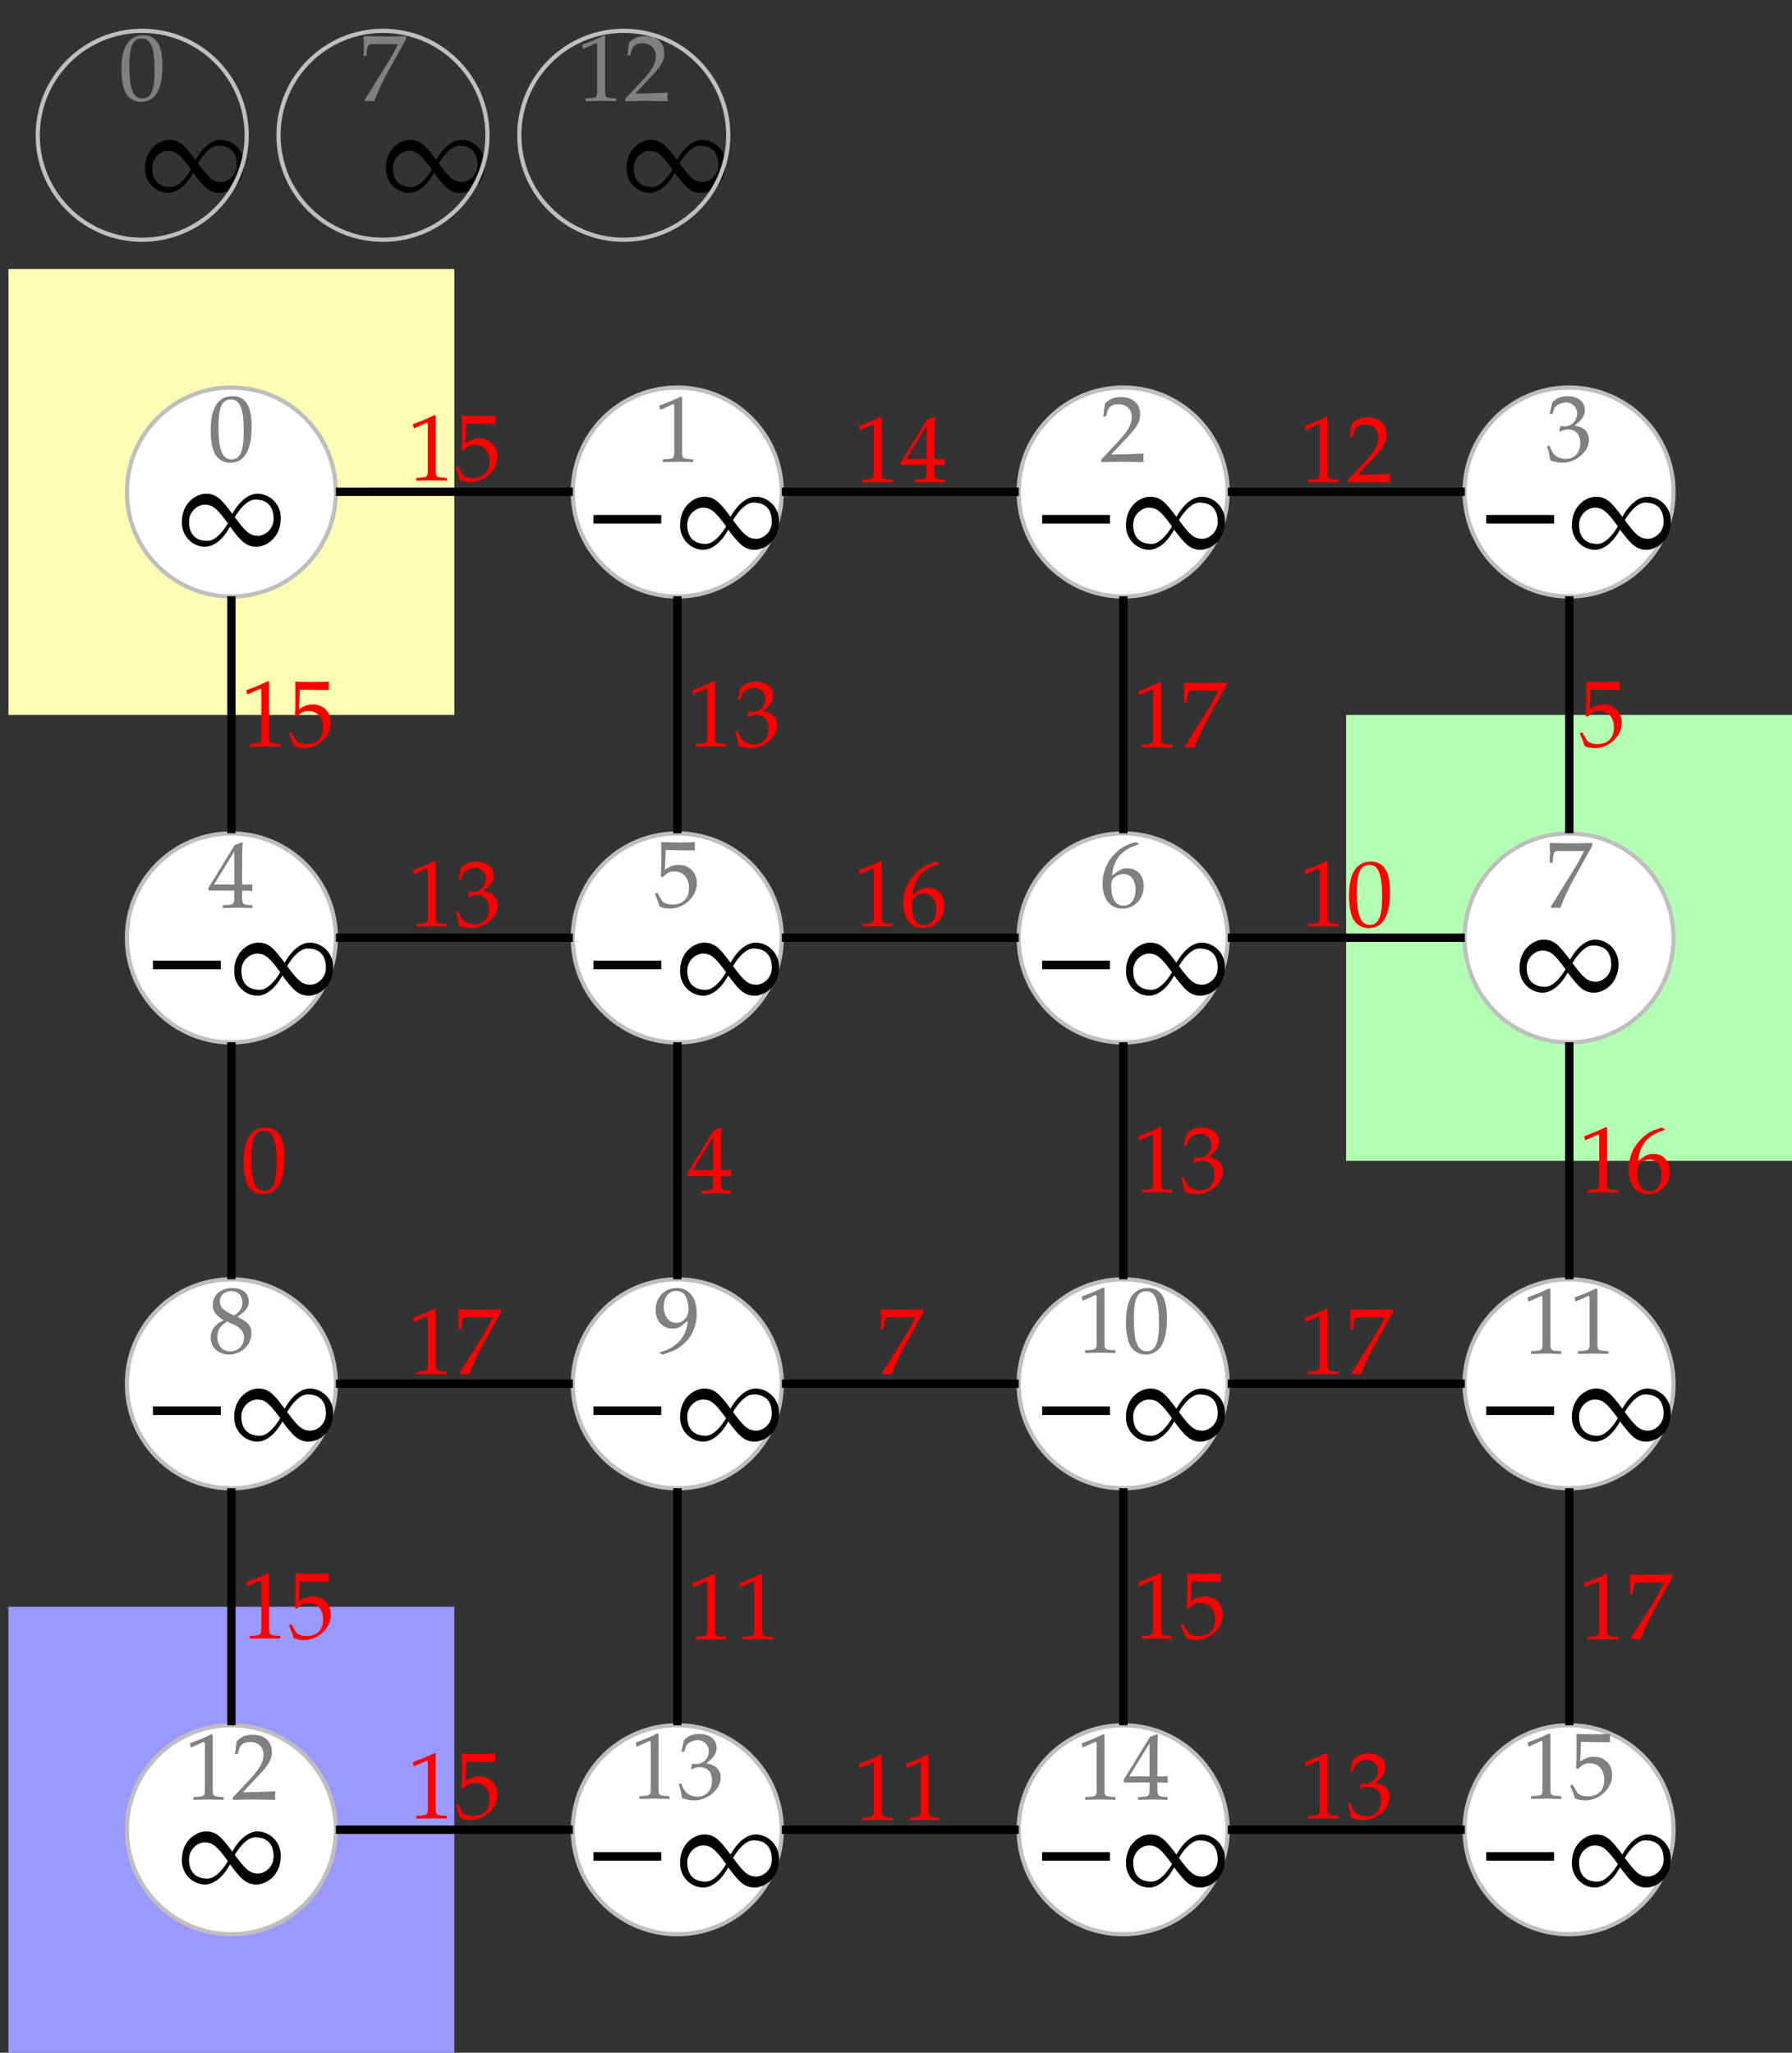 <?xml version="1.0" encoding="UTF-8" standalone="no"?>
<svg
   xmlns:dc="http://purl.org/dc/elements/1.1/"
   xmlns:cc="http://creativecommons.org/ns#"
   xmlns:rdf="http://www.w3.org/1999/02/22-rdf-syntax-ns#"
   xmlns:svg="http://www.w3.org/2000/svg"
   xmlns="http://www.w3.org/2000/svg"
   xmlns:xlink="http://www.w3.org/1999/xlink"
   xmlns:sodipodi="http://sodipodi.sourceforge.net/DTD/sodipodi-0.dtd"
   xmlns:inkscape="http://www.inkscape.org/namespaces/inkscape"
   width="170.883pt"
   height="195.736pt"
   viewBox="0 0 170.883 195.736"
   version="1.1"
   id="svg517"
   sodipodi:docname="ift_step_1.svg"
   inkscape:version="0.92.1 r">
  <rect x="0" y="0" width="170.883" height="195.736" fill="#333333" stroke="none"/>
  <sodipodi:namedview
     pagecolor="#ffffff"
     bordercolor="#666666"
     borderopacity="1"
     objecttolerance="10"
     gridtolerance="10"
     guidetolerance="10"
     inkscape:pageopacity="0"
     inkscape:pageshadow="2"
     inkscape:window-width="1366"
     inkscape:window-height="768"
     id="namedview519"
     showgrid="false"
     inkscape:zoom="2.1158722"
     inkscape:cx="154.43696"
     inkscape:cy="111.43536"
     inkscape:window-x="0"
     inkscape:window-y="0"
     inkscape:window-maximized="0"
     inkscape:current-layer="svg517" />
  <defs
     id="defs52">
    <g
       id="g44">
      <symbol
         overflow="visible"
         id="glyph0-0">
        <path
           style="stroke:none;"
           d=""
           id="path2" />
      </symbol>
      <symbol
         overflow="visible"
         id="glyph0-1">
        <path
           style="stroke:none;"
           d="M 2.359 -6.172 C 0.969 -6.172 0.266 -5.078 0.266 -2.906 C 0.266 -1.859 0.453 -0.953 0.766 -0.516 C 1.078 -0.078 1.578 0.172 2.141 0.172 C 3.484 0.172 4.172 -0.984 4.172 -3.281 C 4.172 -5.25 3.594 -6.172 2.359 -6.172 Z M 2.203 -5.859 C 3.062 -5.859 3.422 -4.984 3.422 -2.828 C 3.422 -0.922 3.078 -0.141 2.25 -0.141 C 1.375 -0.141 1.016 -1.047 1.016 -3.234 C 1.016 -5.125 1.344 -5.859 2.203 -5.859 Z M 2.203 -5.859 "
           id="path5" />
      </symbol>
      <symbol
         overflow="visible"
         id="glyph0-2">
        <path
           style="stroke:none;"
           d="M 2.516 -1.625 L 2.516 -0.953 C 2.516 -0.406 2.406 -0.281 1.969 -0.266 L 1.422 -0.234 L 1.422 0.031 C 2.609 0 2.609 0 2.828 0 C 3.047 0 3.047 0 4.234 0.031 L 4.234 -0.234 L 3.797 -0.266 C 3.359 -0.297 3.266 -0.406 3.266 -0.953 L 3.266 -1.625 C 3.797 -1.625 3.984 -1.609 4.234 -1.594 L 4.234 -2.219 C 3.812 -2.188 3.641 -2.188 3.5 -2.203 L 3.266 -2.203 L 3.266 -3.438 C 3.266 -5.047 3.281 -5.812 3.328 -6.172 L 3.219 -6.219 L 2.562 -5.984 L 0.016 -1.828 L 0.109 -1.625 Z M 2.516 -2.203 L 0.578 -2.203 L 2.516 -5.359 Z M 2.516 -2.203 "
           id="path8" />
      </symbol>
      <symbol
         overflow="visible"
         id="glyph0-3">
        <path
           style="stroke:none;"
           d="M 1.5 -3.094 C 1.141 -2.922 0.984 -2.828 0.797 -2.641 C 0.453 -2.297 0.266 -1.891 0.266 -1.422 C 0.266 -0.5 1.016 0.172 2.031 0.172 C 3.188 0.172 4.156 -0.734 4.156 -1.844 C 4.156 -2.562 3.828 -2.953 2.812 -3.422 C 3.625 -3.969 3.906 -4.344 3.906 -4.891 C 3.906 -5.656 3.281 -6.172 2.328 -6.172 C 1.25 -6.172 0.469 -5.5 0.469 -4.562 C 0.469 -3.953 0.719 -3.609 1.5 -3.094 Z M 2.547 -2.641 C 3.109 -2.391 3.453 -1.953 3.453 -1.469 C 3.453 -0.719 2.891 -0.125 2.156 -0.125 C 1.406 -0.125 0.906 -0.656 0.906 -1.5 C 0.906 -2.156 1.172 -2.562 1.828 -2.969 Z M 2 -3.797 C 1.438 -4.078 1.141 -4.438 1.141 -4.875 C 1.141 -5.469 1.578 -5.875 2.219 -5.875 C 2.875 -5.875 3.297 -5.438 3.297 -4.797 C 3.297 -4.281 3.078 -3.922 2.5 -3.547 Z M 2 -3.797 "
           id="path11" />
      </symbol>
      <symbol
         overflow="visible"
         id="glyph0-4">
        <path
           style="stroke:none;"
           d="M 0.594 -4.984 L 0.688 -4.984 L 1.844 -5.5 C 1.859 -5.5 1.859 -5.5 1.875 -5.5 C 1.922 -5.5 1.953 -5.422 1.953 -5.203 L 1.953 -0.859 C 1.953 -0.391 1.844 -0.297 1.359 -0.266 L 0.859 -0.234 L 0.859 0.031 C 2.25 0 2.25 0 2.344 0 C 2.453 0 2.656 0 2.953 0.016 C 3.062 0.016 3.375 0.016 3.75 0.031 L 3.75 -0.234 L 3.281 -0.266 C 2.797 -0.297 2.703 -0.391 2.703 -0.859 L 2.703 -6.172 L 2.578 -6.219 C 1.984 -5.922 1.359 -5.656 0.531 -5.359 Z M 0.594 -4.984 "
           id="path14" />
      </symbol>
      <symbol
         overflow="visible"
         id="glyph0-5">
        <path
           style="stroke:none;"
           d="M 0.141 -0.203 L 0.141 0.031 C 1.828 0 1.828 0 2.141 0 C 2.469 0 2.469 0 4.203 0.031 C 4.172 -0.156 4.172 -0.25 4.172 -0.375 C 4.172 -0.5 4.172 -0.578 4.203 -0.781 C 3.172 -0.734 2.75 -0.719 1.094 -0.688 L 2.719 -2.422 C 3.594 -3.344 3.859 -3.844 3.859 -4.516 C 3.859 -5.547 3.172 -6.172 2.031 -6.172 C 1.375 -6.172 0.938 -6 0.5 -5.547 L 0.344 -4.328 L 0.609 -4.328 L 0.719 -4.75 C 0.875 -5.266 1.188 -5.484 1.797 -5.484 C 2.562 -5.484 3.062 -5 3.062 -4.25 C 3.062 -3.562 2.688 -2.906 1.672 -1.828 Z M 0.141 -0.203 "
           id="path17" />
      </symbol>
      <symbol
         overflow="visible"
         id="glyph0-6">
        <path
           style="stroke:none;"
           d="M 1.141 -5.422 C 2.297 -5.391 2.797 -5.375 3.875 -5.375 L 3.922 -5.422 C 3.906 -5.594 3.906 -5.656 3.906 -5.781 C 3.906 -5.906 3.906 -5.969 3.922 -6.141 L 3.875 -6.172 C 3.203 -6.141 2.797 -6.141 2.312 -6.141 C 1.828 -6.141 1.422 -6.141 0.75 -6.172 L 0.703 -6.141 C 0.719 -5.594 0.719 -5.188 0.719 -4.906 C 0.719 -4.141 0.703 -3.281 0.672 -2.891 L 0.859 -2.828 C 1.281 -3.25 1.516 -3.375 1.953 -3.375 C 2.812 -3.375 3.359 -2.766 3.359 -1.797 C 3.359 -0.812 2.781 -0.219 1.797 -0.219 C 1.312 -0.219 0.875 -0.391 0.75 -0.625 L 0.328 -1.359 L 0.109 -1.234 C 0.328 -0.719 0.438 -0.438 0.562 -0.031 C 0.812 0.094 1.172 0.172 1.547 0.172 C 2.156 0.172 2.797 -0.078 3.281 -0.516 C 3.828 -1 4.109 -1.609 4.109 -2.266 C 4.109 -3.281 3.391 -4 2.375 -4 C 1.938 -4 1.609 -3.891 1.062 -3.547 Z M 1.141 -5.422 "
           id="path20" />
      </symbol>
      <symbol
         overflow="visible"
         id="glyph0-7">
        <path
           style="stroke:none;"
           d="M 0.859 0.172 C 1.859 -0.141 2.281 -0.344 2.766 -0.766 C 3.641 -1.5 4.094 -2.531 4.094 -3.734 C 4.094 -5.25 3.375 -6.172 2.188 -6.172 C 1.047 -6.172 0.172 -5.281 0.172 -4.078 C 0.172 -3.047 0.859 -2.297 1.781 -2.297 C 2.094 -2.297 2.438 -2.391 2.594 -2.531 L 3.234 -3.047 C 3.156 -1.547 2.172 -0.438 0.562 -0.047 L 0.562 0.031 Z M 2.156 -5.891 C 2.562 -5.891 2.859 -5.719 3.047 -5.359 C 3.203 -5.062 3.312 -4.625 3.312 -4.219 C 3.312 -3.406 2.844 -2.844 2.156 -2.844 C 1.438 -2.844 0.953 -3.484 0.953 -4.406 C 0.953 -5.312 1.422 -5.891 2.156 -5.891 Z M 2.156 -5.891 "
           id="path23" />
      </symbol>
      <symbol
         overflow="visible"
         id="glyph0-8">
        <path
           style="stroke:none;"
           d="M 0.391 -4.469 L 0.656 -4.469 L 0.828 -4.969 C 0.922 -5.281 1.484 -5.578 1.953 -5.578 C 2.531 -5.578 3.016 -5.109 3.016 -4.531 C 3.016 -3.859 2.484 -3.297 1.844 -3.297 C 1.781 -3.297 1.672 -3.312 1.562 -3.312 L 1.422 -3.328 L 1.312 -2.859 L 1.375 -2.797 C 1.719 -2.953 1.891 -3 2.141 -3 C 2.875 -3 3.312 -2.516 3.312 -1.703 C 3.312 -0.797 2.766 -0.188 1.922 -0.188 C 1.516 -0.188 1.141 -0.328 0.875 -0.578 C 0.656 -0.766 0.547 -0.984 0.375 -1.469 L 0.141 -1.375 C 0.328 -0.828 0.391 -0.5 0.453 -0.047 C 0.922 0.109 1.312 0.172 1.656 0.172 C 2.375 0.172 3.188 -0.219 3.688 -0.828 C 3.984 -1.188 4.141 -1.594 4.141 -2.016 C 4.141 -2.438 3.969 -2.812 3.641 -3.047 C 3.422 -3.203 3.203 -3.281 2.766 -3.359 C 3.484 -3.906 3.75 -4.328 3.75 -4.859 C 3.75 -5.656 3.078 -6.172 2.094 -6.172 C 1.484 -6.172 1.078 -6.016 0.641 -5.578 Z M 0.391 -4.469 "
           id="path26" />
      </symbol>
      <symbol
         overflow="visible"
         id="glyph0-9">
        <path
           style="stroke:none;"
           d="M 3.734 -6.031 L 3.406 -6.172 C 2.531 -5.891 2.172 -5.719 1.719 -5.312 C 0.797 -4.531 0.281 -3.438 0.281 -2.219 C 0.281 -0.734 1 0.172 2.156 0.172 C 3.328 0.172 4.203 -0.75 4.203 -1.969 C 4.203 -3 3.578 -3.672 2.625 -3.672 C 2.172 -3.672 1.906 -3.547 1.375 -3.125 C 1.281 -3.047 1.281 -3.047 1.172 -2.969 C 1.359 -4.594 2.109 -5.469 3.734 -5.953 Z M 2.281 -3.125 C 2.969 -3.125 3.422 -2.531 3.422 -1.656 C 3.422 -0.719 2.969 -0.109 2.281 -0.109 C 1.516 -0.109 1.109 -0.766 1.109 -1.969 C 1.109 -2.281 1.141 -2.453 1.234 -2.609 C 1.438 -2.922 1.859 -3.125 2.281 -3.125 Z M 2.281 -3.125 "
           id="path29" />
      </symbol>
      <symbol
         overflow="visible"
         id="glyph0-10">
        <path
           style="stroke:none;"
           d="M 0.5 -0.094 L 0.578 0.031 C 0.938 0 0.938 0 1 0 C 1.062 0 1.062 0 1.406 0.031 C 1.781 -0.953 2.219 -1.891 2.812 -2.953 L 4.453 -5.906 L 4.453 -6.172 C 3.484 -6.141 3.172 -6.141 2.453 -6.141 C 1.797 -6.141 1.359 -6.141 0.484 -6.172 L 0.391 -6.141 C 0.422 -5.281 0.422 -5.281 0.422 -5.188 C 0.422 -5.094 0.422 -5.094 0.391 -4.281 L 0.656 -4.281 L 0.719 -4.781 C 0.797 -5.344 0.859 -5.406 1.281 -5.406 L 3.672 -5.406 C 3.312 -4.672 3.031 -4.156 2.688 -3.609 Z M 0.5 -0.094 "
           id="path32" />
      </symbol>
      <symbol
         overflow="visible"
         id="glyph1-0">
        <path
           style="stroke:none;"
           d=""
           id="path35" />
      </symbol>
      <symbol
         overflow="visible"
         id="glyph1-1">
        <path
           style="stroke:none;"
           d="M 5.188 -3.734 C 4.172 -5.109 3.672 -5.656 2.672 -5.656 C 1.812 -5.656 0.375 -4.859 0.375 -2.922 C 0.375 -1.484 1.516 -0.594 2.578 -0.594 C 3.344 -0.594 4.25 -1.188 4.969 -2.516 C 6 -1.141 6.5 -0.594 7.5 -0.594 C 8.359 -0.594 9.812 -1.391 9.812 -3.328 C 9.812 -4.766 8.656 -5.656 7.594 -5.656 C 6.812 -5.656 5.922 -5.047 5.188 -3.734 Z M 4.766 -2.828 C 4.203 -1.875 3.484 -1.156 2.828 -1.156 C 2.391 -1.156 1.062 -1.219 1.062 -2.984 C 1.062 -4.016 1.938 -4.609 2.547 -4.609 C 3.359 -4.609 3.75 -4.203 4.766 -2.828 Z M 5.422 -3.422 C 6 -4.375 6.703 -5.094 7.375 -5.094 C 7.812 -5.094 9.125 -5.031 9.125 -3.266 C 9.125 -2.234 8.266 -1.641 7.656 -1.641 C 6.844 -1.641 6.438 -2.047 5.422 -3.422 Z M 5.422 -3.422 "
           id="path38" />
      </symbol>
      <symbol
         overflow="visible"
         id="glyph2-0">
        <path
           style="stroke:none;"
           d=""
           id="path41" />
      </symbol>
    </g>
    <clipPath
       id="clip1">
      <path
         d="M 128 68 L 170.883 68 L 170.883 111 L 128 111 Z M 128 68 "
         id="path46" />
    </clipPath>
    <clipPath
       id="clip2">
      <path
         d="M 0 153 L 44 153 L 44 195.734 L 0 195.734 Z M 0 153 "
         id="path49" />
    </clipPath>
  </defs>
  <g
     id="surface1">
    <path
       style=" stroke:none;fill-rule:nonzero;fill:rgb(100%,98.47%,70.001%);fill-opacity:1;"
       d="M 0.805 68.176 L 43.324 68.176 L 43.324 25.656 L 0.805 25.656 Z M 0.805 68.176 "
       id="path54" />
    <g
       clip-path="url(#clip1)"
       clip-rule="nonzero"
       id="g58">
      <path
         style=" stroke:none;fill-rule:nonzero;fill:rgb(70%,100%,70%);fill-opacity:1;"
         d="M 128.363 110.695 L 170.887 110.695 L 170.887 68.176 L 128.363 68.176 Z M 128.363 110.695 "
         id="path56" />
    </g>
    <g
       clip-path="url(#clip2)"
       clip-rule="nonzero"
       id="g62">
      <path
         style=" stroke:none;fill-rule:nonzero;fill:rgb(59.999%,59.999%,100%);fill-opacity:1;"
         d="M 0.805 195.734 L 43.324 195.734 L 43.324 153.215 L 0.805 153.215 Z M 0.805 195.734 "
         id="path60" />
    </g>
    <path
       style="fill-rule:nonzero;fill:rgb(100%,100%,100%);fill-opacity:1;stroke-width:0.399;stroke-linecap:butt;stroke-linejoin:miter;stroke:rgb(75%,75%,75%);stroke-opacity:1;stroke-miterlimit:10;"
       d="M 31.223 148.822 C 31.223 154.322 26.762 158.783 21.259 158.783 C 15.758 158.783 11.298 154.322 11.298 148.822 C 11.298 143.318 15.758 138.857 21.259 138.857 C 26.762 138.857 31.223 143.318 31.223 148.822 Z M 31.223 148.822 "
       transform="matrix(1,0,0,-1,0.804,195.736)"
       id="path64" />
    <g
       style="fill:rgb(50%,50%,50%);fill-opacity:1;"
       id="g68">
      <use
         xlink:href="#glyph0-1"
         x="19.822"
         y="43.95"
         id="use66" />
    </g>
    <g
       style="fill:rgb(0%,0%,0%);fill-opacity:1;"
       id="g72">
      <use
         xlink:href="#glyph1-1"
         x="16.965"
         y="52.733"
         id="use70" />
    </g>
    <path
       style="fill-rule:nonzero;fill:rgb(100%,100%,100%);fill-opacity:1;stroke-width:0.399;stroke-linecap:butt;stroke-linejoin:miter;stroke:rgb(75%,75%,75%);stroke-opacity:1;stroke-miterlimit:10;"
       d="M 31.223 106.302 C 31.223 111.802 26.762 116.263 21.259 116.263 C 15.758 116.263 11.298 111.802 11.298 106.302 C 11.298 100.799 15.758 96.338 21.259 96.338 C 26.762 96.338 31.223 100.799 31.223 106.302 Z M 31.223 106.302 "
       transform="matrix(1,0,0,-1,0.804,195.736)"
       id="path74" />
    <g
       style="fill:rgb(50%,50%,50%);fill-opacity:1;"
       id="g78">
      <use
         xlink:href="#glyph0-2"
         x="19.822"
         y="86.553"
         id="use76" />
    </g>
    <g
       style="fill:rgb(0%,0%,0%);fill-opacity:1;"
       id="g82">
      <use
         xlink:href="#glyph2-0"
         x="11.974"
         y="95.54"
         id="use80" />
    </g>
    <g
       style="fill:rgb(0%,0%,0%);fill-opacity:1;"
       id="g86">
      <use
         xlink:href="#glyph1-1"
         x="21.956"
         y="95.54"
         id="use84" />
    </g>
    <path
       style="fill-rule:nonzero;fill:rgb(100%,100%,100%);fill-opacity:1;stroke-width:0.399;stroke-linecap:butt;stroke-linejoin:miter;stroke:rgb(75%,75%,75%);stroke-opacity:1;stroke-miterlimit:10;"
       d="M 31.223 63.779 C 31.223 69.283 26.762 73.744 21.259 73.744 C 15.758 73.744 11.298 69.283 11.298 63.779 C 11.298 58.279 15.758 53.818 21.259 53.818 C 26.762 53.818 31.223 58.279 31.223 63.779 Z M 31.223 63.779 "
       transform="matrix(1,0,0,-1,0.804,195.736)"
       id="path88" />
    <g
       style="fill:rgb(50%,50%,50%);fill-opacity:1;"
       id="g92">
      <use
         xlink:href="#glyph0-3"
         x="19.822"
         y="128.989"
         id="use90" />
    </g>
    <g
       style="fill:rgb(0%,0%,0%);fill-opacity:1;"
       id="g96">
      <use
         xlink:href="#glyph2-0"
         x="11.974"
         y="138.06"
         id="use94" />
    </g>
    <g
       style="fill:rgb(0%,0%,0%);fill-opacity:1;"
       id="g100">
      <use
         xlink:href="#glyph1-1"
         x="21.956"
         y="138.06"
         id="use98" />
    </g>
    <path
       style="fill-rule:nonzero;fill:rgb(100%,100%,100%);fill-opacity:1;stroke-width:0.399;stroke-linecap:butt;stroke-linejoin:miter;stroke:rgb(75%,75%,75%);stroke-opacity:1;stroke-miterlimit:10;"
       d="M 31.223 21.259 C 31.223 26.763 26.762 31.224 21.259 31.224 C 15.758 31.224 11.298 26.763 11.298 21.259 C 11.298 15.759 15.758 11.299 21.259 11.299 C 26.762 11.299 31.223 15.759 31.223 21.259 Z M 31.223 21.259 "
       transform="matrix(1,0,0,-1,0.804,195.736)"
       id="path102" />
    <g
       style="fill:rgb(50%,50%,50%);fill-opacity:1;"
       id="g108">
      <use
         xlink:href="#glyph0-4"
         x="17.581"
         y="171.592"
         id="use104" />
      <use
         xlink:href="#glyph0-5"
         x="22.064"
         y="171.592"
         id="use106" />
    </g>
    <g
       style="fill:rgb(0%,0%,0%);fill-opacity:1;"
       id="g112">
      <use
         xlink:href="#glyph1-1"
         x="16.965"
         y="180.292"
         id="use110" />
    </g>
    <path
       style="fill-rule:nonzero;fill:rgb(100%,100%,100%);fill-opacity:1;stroke-width:0.399;stroke-linecap:butt;stroke-linejoin:miter;stroke:rgb(75%,75%,75%);stroke-opacity:1;stroke-miterlimit:10;"
       d="M 73.743 148.822 C 73.743 154.322 69.282 158.783 63.782 158.783 C 58.278 158.783 53.817 154.322 53.817 148.822 C 53.817 143.318 58.278 138.857 63.782 138.857 C 69.282 138.857 73.743 143.318 73.743 148.822 Z M 73.743 148.822 "
       transform="matrix(1,0,0,-1,0.804,195.736)"
       id="path114" />
    <g
       style="fill:rgb(50%,50%,50%);fill-opacity:1;"
       id="g118">
      <use
         xlink:href="#glyph0-4"
         x="62.342"
         y="44.033"
         id="use116" />
    </g>
    <g
       style="fill:rgb(0%,0%,0%);fill-opacity:1;"
       id="g122">
      <use
         xlink:href="#glyph2-0"
         x="54.493"
         y="53.02"
         id="use120" />
    </g>
    <g
       style="fill:rgb(0%,0%,0%);fill-opacity:1;"
       id="g126">
      <use
         xlink:href="#glyph1-1"
         x="64.476"
         y="53.02"
         id="use124" />
    </g>
    <path
       style="fill-rule:nonzero;fill:rgb(100%,100%,100%);fill-opacity:1;stroke-width:0.399;stroke-linecap:butt;stroke-linejoin:miter;stroke:rgb(75%,75%,75%);stroke-opacity:1;stroke-miterlimit:10;"
       d="M 73.743 106.302 C 73.743 111.802 69.282 116.263 63.782 116.263 C 58.278 116.263 53.817 111.802 53.817 106.302 C 53.817 100.799 58.278 96.338 63.782 96.338 C 69.282 96.338 73.743 100.799 73.743 106.302 Z M 73.743 106.302 "
       transform="matrix(1,0,0,-1,0.804,195.736)"
       id="path128" />
    <g
       style="fill:rgb(50%,50%,50%);fill-opacity:1;"
       id="g132">
      <use
         xlink:href="#glyph0-6"
         x="62.342"
         y="86.47"
         id="use130" />
    </g>
    <g
       style="fill:rgb(0%,0%,0%);fill-opacity:1;"
       id="g136">
      <use
         xlink:href="#glyph2-0"
         x="54.493"
         y="95.54"
         id="use134" />
    </g>
    <g
       style="fill:rgb(0%,0%,0%);fill-opacity:1;"
       id="g140">
      <use
         xlink:href="#glyph1-1"
         x="64.476"
         y="95.54"
         id="use138" />
    </g>
    <path
       style="fill-rule:nonzero;fill:rgb(100%,100%,100%);fill-opacity:1;stroke-width:0.399;stroke-linecap:butt;stroke-linejoin:miter;stroke:rgb(75%,75%,75%);stroke-opacity:1;stroke-miterlimit:10;"
       d="M 73.743 63.779 C 73.743 69.283 69.282 73.744 63.782 73.744 C 58.278 73.744 53.817 69.283 53.817 63.779 C 53.817 58.279 58.278 53.818 63.782 53.818 C 69.282 53.818 73.743 58.279 73.743 63.779 Z M 73.743 63.779 "
       transform="matrix(1,0,0,-1,0.804,195.736)"
       id="path142" />
    <g
       style="fill:rgb(50%,50%,50%);fill-opacity:1;"
       id="g146">
      <use
         xlink:href="#glyph0-7"
         x="62.342"
         y="128.989"
         id="use144" />
    </g>
    <g
       style="fill:rgb(0%,0%,0%);fill-opacity:1;"
       id="g150">
      <use
         xlink:href="#glyph2-0"
         x="54.493"
         y="138.06"
         id="use148" />
    </g>
    <g
       style="fill:rgb(0%,0%,0%);fill-opacity:1;"
       id="g154">
      <use
         xlink:href="#glyph1-1"
         x="64.476"
         y="138.06"
         id="use152" />
    </g>
    <path
       style="fill-rule:nonzero;fill:rgb(100%,100%,100%);fill-opacity:1;stroke-width:0.399;stroke-linecap:butt;stroke-linejoin:miter;stroke:rgb(75%,75%,75%);stroke-opacity:1;stroke-miterlimit:10;"
       d="M 73.743 21.259 C 73.743 26.763 69.282 31.224 63.782 31.224 C 58.278 31.224 53.817 26.763 53.817 21.259 C 53.817 15.759 58.278 11.299 63.782 11.299 C 69.282 11.299 73.743 15.759 73.743 21.259 Z M 73.743 21.259 "
       transform="matrix(1,0,0,-1,0.804,195.736)"
       id="path156" />
    <g
       style="fill:rgb(50%,50%,50%);fill-opacity:1;"
       id="g162">
      <use
         xlink:href="#glyph0-4"
         x="60.1"
         y="171.509"
         id="use158" />
      <use
         xlink:href="#glyph0-8"
         x="64.583"
         y="171.509"
         id="use160" />
    </g>
    <g
       style="fill:rgb(0%,0%,0%);fill-opacity:1;"
       id="g166">
      <use
         xlink:href="#glyph2-0"
         x="54.493"
         y="180.579"
         id="use164" />
    </g>
    <g
       style="fill:rgb(0%,0%,0%);fill-opacity:1;"
       id="g170">
      <use
         xlink:href="#glyph1-1"
         x="64.476"
         y="180.579"
         id="use168" />
    </g>
    <path
       style="fill-rule:nonzero;fill:rgb(100%,100%,100%);fill-opacity:1;stroke-width:0.399;stroke-linecap:butt;stroke-linejoin:miter;stroke:rgb(75%,75%,75%);stroke-opacity:1;stroke-miterlimit:10;"
       d="M 116.262 148.822 C 116.262 154.322 111.801 158.783 106.301 158.783 C 100.798 158.783 96.337 154.322 96.337 148.822 C 96.337 143.318 100.798 138.857 106.301 138.857 C 111.801 138.857 116.262 143.318 116.262 148.822 Z M 116.262 148.822 "
       transform="matrix(1,0,0,-1,0.804,195.736)"
       id="path172" />
    <g
       style="fill:rgb(50%,50%,50%);fill-opacity:1;"
       id="g176">
      <use
         xlink:href="#glyph0-5"
         x="104.862"
         y="44.033"
         id="use174" />
    </g>
    <g
       style="fill:rgb(0%,0%,0%);fill-opacity:1;"
       id="g180">
      <use
         xlink:href="#glyph2-0"
         x="97.013"
         y="53.02"
         id="use178" />
    </g>
    <g
       style="fill:rgb(0%,0%,0%);fill-opacity:1;"
       id="g184">
      <use
         xlink:href="#glyph1-1"
         x="106.996"
         y="53.02"
         id="use182" />
    </g>
    <path
       style="fill-rule:nonzero;fill:rgb(100%,100%,100%);fill-opacity:1;stroke-width:0.399;stroke-linecap:butt;stroke-linejoin:miter;stroke:rgb(75%,75%,75%);stroke-opacity:1;stroke-miterlimit:10;"
       d="M 116.262 106.302 C 116.262 111.802 111.801 116.263 106.301 116.263 C 100.798 116.263 96.337 111.802 96.337 106.302 C 96.337 100.799 100.798 96.338 106.301 96.338 C 111.801 96.338 116.262 100.799 116.262 106.302 Z M 116.262 106.302 "
       transform="matrix(1,0,0,-1,0.804,195.736)"
       id="path186" />
    <g
       style="fill:rgb(50%,50%,50%);fill-opacity:1;"
       id="g190">
      <use
         xlink:href="#glyph0-9"
         x="104.862"
         y="86.47"
         id="use188" />
    </g>
    <g
       style="fill:rgb(0%,0%,0%);fill-opacity:1;"
       id="g194">
      <use
         xlink:href="#glyph2-0"
         x="97.013"
         y="95.54"
         id="use192" />
    </g>
    <g
       style="fill:rgb(0%,0%,0%);fill-opacity:1;"
       id="g198">
      <use
         xlink:href="#glyph1-1"
         x="106.996"
         y="95.54"
         id="use196" />
    </g>
    <path
       style="fill-rule:nonzero;fill:rgb(100%,100%,100%);fill-opacity:1;stroke-width:0.399;stroke-linecap:butt;stroke-linejoin:miter;stroke:rgb(75%,75%,75%);stroke-opacity:1;stroke-miterlimit:10;"
       d="M 116.262 63.779 C 116.262 69.283 111.801 73.744 106.301 73.744 C 100.798 73.744 96.337 69.283 96.337 63.779 C 96.337 58.279 100.798 53.818 106.301 53.818 C 111.801 53.818 116.262 58.279 116.262 63.779 Z M 116.262 63.779 "
       transform="matrix(1,0,0,-1,0.804,195.736)"
       id="path200" />
    <g
       style="fill:rgb(50%,50%,50%);fill-opacity:1;"
       id="g206">
      <use
         xlink:href="#glyph0-4"
         x="102.62"
         y="128.989"
         id="use202" />
      <use
         xlink:href="#glyph0-1"
         x="107.103"
         y="128.989"
         id="use204" />
    </g>
    <g
       style="fill:rgb(0%,0%,0%);fill-opacity:1;"
       id="g210">
      <use
         xlink:href="#glyph2-0"
         x="97.013"
         y="138.06"
         id="use208" />
    </g>
    <g
       style="fill:rgb(0%,0%,0%);fill-opacity:1;"
       id="g214">
      <use
         xlink:href="#glyph1-1"
         x="106.996"
         y="138.06"
         id="use212" />
    </g>
    <path
       style="fill-rule:nonzero;fill:rgb(100%,100%,100%);fill-opacity:1;stroke-width:0.399;stroke-linecap:butt;stroke-linejoin:miter;stroke:rgb(75%,75%,75%);stroke-opacity:1;stroke-miterlimit:10;"
       d="M 116.262 21.259 C 116.262 26.763 111.801 31.224 106.301 31.224 C 100.798 31.224 96.337 26.763 96.337 21.259 C 96.337 15.759 100.798 11.299 106.301 11.299 C 111.801 11.299 116.262 15.759 116.262 21.259 Z M 116.262 21.259 "
       transform="matrix(1,0,0,-1,0.804,195.736)"
       id="path216" />
    <g
       style="fill:rgb(50%,50%,50%);fill-opacity:1;"
       id="g222">
      <use
         xlink:href="#glyph0-4"
         x="102.62"
         y="171.592"
         id="use218" />
      <use
         xlink:href="#glyph0-2"
         x="107.103"
         y="171.592"
         id="use220" />
    </g>
    <g
       style="fill:rgb(0%,0%,0%);fill-opacity:1;"
       id="g226">
      <use
         xlink:href="#glyph2-0"
         x="97.013"
         y="180.579"
         id="use224" />
    </g>
    <g
       style="fill:rgb(0%,0%,0%);fill-opacity:1;"
       id="g230">
      <use
         xlink:href="#glyph1-1"
         x="106.996"
         y="180.579"
         id="use228" />
    </g>
    <path
       style="fill-rule:nonzero;fill:rgb(100%,100%,100%);fill-opacity:1;stroke-width:0.399;stroke-linecap:butt;stroke-linejoin:miter;stroke:rgb(75%,75%,75%);stroke-opacity:1;stroke-miterlimit:10;"
       d="M 158.782 148.822 C 158.782 154.322 154.325 158.783 148.821 158.783 C 143.317 158.783 138.856 154.322 138.856 148.822 C 138.856 143.318 143.317 138.857 148.821 138.857 C 154.325 138.857 158.782 143.318 158.782 148.822 Z M 158.782 148.822 "
       transform="matrix(1,0,0,-1,0.804,195.736)"
       id="path232" />
    <g
       style="fill:rgb(50%,50%,50%);fill-opacity:1;"
       id="g236">
      <use
         xlink:href="#glyph0-8"
         x="147.381"
         y="43.95"
         id="use234" />
    </g>
    <g
       style="fill:rgb(0%,0%,0%);fill-opacity:1;"
       id="g240">
      <use
         xlink:href="#glyph2-0"
         x="139.533"
         y="53.02"
         id="use238" />
    </g>
    <g
       style="fill:rgb(0%,0%,0%);fill-opacity:1;"
       id="g244">
      <use
         xlink:href="#glyph1-1"
         x="149.515"
         y="53.02"
         id="use242" />
    </g>
    <path
       style="fill-rule:nonzero;fill:rgb(100%,100%,100%);fill-opacity:1;stroke-width:0.399;stroke-linecap:butt;stroke-linejoin:miter;stroke:rgb(75%,75%,75%);stroke-opacity:1;stroke-miterlimit:10;"
       d="M 158.782 106.302 C 158.782 111.802 154.325 116.263 148.821 116.263 C 143.317 116.263 138.856 111.802 138.856 106.302 C 138.856 100.799 143.317 96.338 148.821 96.338 C 154.325 96.338 158.782 100.799 158.782 106.302 Z M 158.782 106.302 "
       transform="matrix(1,0,0,-1,0.804,195.736)"
       id="path246" />
    <g
       style="fill:rgb(50%,50%,50%);fill-opacity:1;"
       id="g250">
      <use
         xlink:href="#glyph0-10"
         x="147.381"
         y="86.553"
         id="use248" />
    </g>
    <g
       style="fill:rgb(0%,0%,0%);fill-opacity:1;"
       id="g254">
      <use
         xlink:href="#glyph1-1"
         x="144.524"
         y="95.253"
         id="use252" />
    </g>
    <path
       style="fill-rule:nonzero;fill:rgb(100%,100%,100%);fill-opacity:1;stroke-width:0.399;stroke-linecap:butt;stroke-linejoin:miter;stroke:rgb(75%,75%,75%);stroke-opacity:1;stroke-miterlimit:10;"
       d="M 158.782 63.779 C 158.782 69.283 154.325 73.744 148.821 73.744 C 143.317 73.744 138.856 69.283 138.856 63.779 C 138.856 58.279 143.317 53.818 148.821 53.818 C 154.325 53.818 158.782 58.279 158.782 63.779 Z M 158.782 63.779 "
       transform="matrix(1,0,0,-1,0.804,195.736)"
       id="path256" />
    <g
       style="fill:rgb(50%,50%,50%);fill-opacity:1;"
       id="g262">
      <use
         xlink:href="#glyph0-4"
         x="145.14"
         y="129.072"
         id="use258" />
      <use
         xlink:href="#glyph0-4"
         x="149.623"
         y="129.072"
         id="use260" />
    </g>
    <g
       style="fill:rgb(0%,0%,0%);fill-opacity:1;"
       id="g266">
      <use
         xlink:href="#glyph2-0"
         x="139.533"
         y="138.06"
         id="use264" />
    </g>
    <g
       style="fill:rgb(0%,0%,0%);fill-opacity:1;"
       id="g270">
      <use
         xlink:href="#glyph1-1"
         x="149.515"
         y="138.06"
         id="use268" />
    </g>
    <path
       style="fill-rule:nonzero;fill:rgb(100%,100%,100%);fill-opacity:1;stroke-width:0.399;stroke-linecap:butt;stroke-linejoin:miter;stroke:rgb(75%,75%,75%);stroke-opacity:1;stroke-miterlimit:10;"
       d="M 158.782 21.259 C 158.782 26.763 154.325 31.224 148.821 31.224 C 143.317 31.224 138.856 26.763 138.856 21.259 C 138.856 15.759 143.317 11.299 148.821 11.299 C 154.325 11.299 158.782 15.759 158.782 21.259 Z M 158.782 21.259 "
       transform="matrix(1,0,0,-1,0.804,195.736)"
       id="path272" />
    <g
       style="fill:rgb(50%,50%,50%);fill-opacity:1;"
       id="g278">
      <use
         xlink:href="#glyph0-4"
         x="145.14"
         y="171.509"
         id="use274" />
      <use
         xlink:href="#glyph0-6"
         x="149.623"
         y="171.509"
         id="use276" />
    </g>
    <g
       style="fill:rgb(0%,0%,0%);fill-opacity:1;"
       id="g282">
      <use
         xlink:href="#glyph2-0"
         x="139.533"
         y="180.579"
         id="use280" />
    </g>
    <g
       style="fill:rgb(0%,0%,0%);fill-opacity:1;"
       id="g286">
      <use
         xlink:href="#glyph1-1"
         x="149.515"
         y="180.579"
         id="use284" />
    </g>
    <path
       style="fill:none;stroke-width:0.797;stroke-linecap:butt;stroke-linejoin:miter;stroke:rgb(0%,0%,0%);stroke-opacity:1;stroke-miterlimit:10;"
       d="M 21.262 116.279 L 21.262 138.877 "
       transform="matrix(1,0,0,-1,0.804,195.736)"
       id="path288" />
    <g
       style="fill:rgb(100%,0%,0%);fill-opacity:1;"
       id="g294">
      <use
         xlink:href="#glyph0-4"
         x="22.964"
         y="71.172"
         id="use290" />
      <use
         xlink:href="#glyph0-6"
         x="27.447"
         y="71.172"
         id="use292" />
    </g>
    <path
       style="fill:none;stroke-width:0.797;stroke-linecap:butt;stroke-linejoin:miter;stroke:rgb(0%,0%,0%);stroke-opacity:1;stroke-miterlimit:10;"
       d="M 21.262 73.752 L 21.262 96.349 "
       transform="matrix(1,0,0,-1,0.804,195.736)"
       id="path296" />
    <g
       style="fill:rgb(100%,0%,0%);fill-opacity:1;"
       id="g300">
      <use
         xlink:href="#glyph0-1"
         x="22.964"
         y="113.697"
         id="use298" />
    </g>
    <path
       style="fill:none;stroke-width:0.797;stroke-linecap:butt;stroke-linejoin:miter;stroke:rgb(0%,0%,0%);stroke-opacity:1;stroke-miterlimit:10;"
       d="M 21.262 31.228 L 21.262 53.826 "
       transform="matrix(1,0,0,-1,0.804,195.736)"
       id="path302" />
    <g
       style="fill:rgb(100%,0%,0%);fill-opacity:1;"
       id="g308">
      <use
         xlink:href="#glyph0-4"
         x="22.964"
         y="156.222"
         id="use304" />
      <use
         xlink:href="#glyph0-6"
         x="27.447"
         y="156.222"
         id="use306" />
    </g>
    <path
       style="fill:none;stroke-width:0.797;stroke-linecap:butt;stroke-linejoin:miter;stroke:rgb(0%,0%,0%);stroke-opacity:1;stroke-miterlimit:10;"
       d="M 53.825 148.845 L 31.227 148.841 "
       transform="matrix(1,0,0,-1,0.804,195.736)"
       id="path310" />
    <g
       style="fill:rgb(100%,0%,0%);fill-opacity:1;"
       id="g316">
      <use
         xlink:href="#glyph0-4"
         x="38.846"
         y="45.804"
         id="use312" />
      <use
         xlink:href="#glyph0-6"
         x="43.329"
         y="45.804"
         id="use314" />
    </g>
    <path
       style="fill:none;stroke-width:0.797;stroke-linecap:butt;stroke-linejoin:miter;stroke:rgb(0%,0%,0%);stroke-opacity:1;stroke-miterlimit:10;"
       d="M 53.825 106.318 L 31.227 106.318 "
       transform="matrix(1,0,0,-1,0.804,195.736)"
       id="path318" />
    <g
       style="fill:rgb(100%,0%,0%);fill-opacity:1;"
       id="g324">
      <use
         xlink:href="#glyph0-4"
         x="38.846"
         y="88.331"
         id="use320" />
      <use
         xlink:href="#glyph0-8"
         x="43.329"
         y="88.331"
         id="use322" />
    </g>
    <path
       style="fill:none;stroke-width:0.797;stroke-linecap:butt;stroke-linejoin:miter;stroke:rgb(0%,0%,0%);stroke-opacity:1;stroke-miterlimit:10;"
       d="M 63.79 116.279 L 63.79 138.877 "
       transform="matrix(1,0,0,-1,0.804,195.736)"
       id="path326" />
    <g
       style="fill:rgb(100%,0%,0%);fill-opacity:1;"
       id="g332">
      <use
         xlink:href="#glyph0-4"
         x="65.49"
         y="71.172"
         id="use328" />
      <use
         xlink:href="#glyph0-8"
         x="69.973"
         y="71.172"
         id="use330" />
    </g>
    <path
       style="fill:none;stroke-width:0.797;stroke-linecap:butt;stroke-linejoin:miter;stroke:rgb(0%,0%,0%);stroke-opacity:1;stroke-miterlimit:10;"
       d="M 53.825 63.791 L 31.227 63.791 "
       transform="matrix(1,0,0,-1,0.804,195.736)"
       id="path334" />
    <g
       style="fill:rgb(100%,0%,0%);fill-opacity:1;"
       id="g340">
      <use
         xlink:href="#glyph0-4"
         x="38.846"
         y="131.023"
         id="use336" />
      <use
         xlink:href="#glyph0-10"
         x="43.329"
         y="131.023"
         id="use338" />
    </g>
    <path
       style="fill:none;stroke-width:0.797;stroke-linecap:butt;stroke-linejoin:miter;stroke:rgb(0%,0%,0%);stroke-opacity:1;stroke-miterlimit:10;"
       d="M 63.79 73.752 L 63.79 96.349 "
       transform="matrix(1,0,0,-1,0.804,195.736)"
       id="path342" />
    <g
       style="fill:rgb(100%,0%,0%);fill-opacity:1;"
       id="g346">
      <use
         xlink:href="#glyph0-2"
         x="65.49"
         y="113.78"
         id="use344" />
    </g>
    <path
       style="fill:none;stroke-width:0.797;stroke-linecap:butt;stroke-linejoin:miter;stroke:rgb(0%,0%,0%);stroke-opacity:1;stroke-miterlimit:10;"
       d="M 53.825 21.263 L 31.227 21.263 "
       transform="matrix(1,0,0,-1,0.804,195.736)"
       id="path348" />
    <g
       style="fill:rgb(100%,0%,0%);fill-opacity:1;"
       id="g354">
      <use
         xlink:href="#glyph0-4"
         x="38.846"
         y="173.384"
         id="use350" />
      <use
         xlink:href="#glyph0-6"
         x="43.329"
         y="173.384"
         id="use352" />
    </g>
    <path
       style="fill:none;stroke-width:0.797;stroke-linecap:butt;stroke-linejoin:miter;stroke:rgb(0%,0%,0%);stroke-opacity:1;stroke-miterlimit:10;"
       d="M 63.79 31.228 L 63.79 53.826 "
       transform="matrix(1,0,0,-1,0.804,195.736)"
       id="path356" />
    <g
       style="fill:rgb(100%,0%,0%);fill-opacity:1;"
       id="g362">
      <use
         xlink:href="#glyph0-4"
         x="65.49"
         y="156.305"
         id="use358" />
      <use
         xlink:href="#glyph0-4"
         x="69.973"
         y="156.305"
         id="use360" />
    </g>
    <path
       style="fill:none;stroke-width:0.797;stroke-linecap:butt;stroke-linejoin:miter;stroke:rgb(0%,0%,0%);stroke-opacity:1;stroke-miterlimit:10;"
       d="M 96.348 148.845 L 73.751 148.841 "
       transform="matrix(1,0,0,-1,0.804,195.736)"
       id="path364" />
    <g
       style="fill:rgb(100%,0%,0%);fill-opacity:1;"
       id="g370">
      <use
         xlink:href="#glyph0-4"
         x="81.37"
         y="45.97"
         id="use366" />
      <use
         xlink:href="#glyph0-2"
         x="85.853"
         y="45.97"
         id="use368" />
    </g>
    <path
       style="fill:none;stroke-width:0.797;stroke-linecap:butt;stroke-linejoin:miter;stroke:rgb(0%,0%,0%);stroke-opacity:1;stroke-miterlimit:10;"
       d="M 96.348 106.318 L 73.751 106.318 "
       transform="matrix(1,0,0,-1,0.804,195.736)"
       id="path372" />
    <g
       style="fill:rgb(100%,0%,0%);fill-opacity:1;"
       id="g378">
      <use
         xlink:href="#glyph0-4"
         x="81.37"
         y="88.331"
         id="use374" />
      <use
         xlink:href="#glyph0-9"
         x="85.853"
         y="88.331"
         id="use376" />
    </g>
    <path
       style="fill:none;stroke-width:0.797;stroke-linecap:butt;stroke-linejoin:miter;stroke:rgb(0%,0%,0%);stroke-opacity:1;stroke-miterlimit:10;"
       d="M 106.317 116.279 L 106.317 138.877 "
       transform="matrix(1,0,0,-1,0.804,195.736)"
       id="path380" />
    <g
       style="fill:rgb(100%,0%,0%);fill-opacity:1;"
       id="g386">
      <use
         xlink:href="#glyph0-4"
         x="108.017"
         y="71.255"
         id="use382" />
      <use
         xlink:href="#glyph0-10"
         x="112.5"
         y="71.255"
         id="use384" />
    </g>
    <path
       style="fill:none;stroke-width:0.797;stroke-linecap:butt;stroke-linejoin:miter;stroke:rgb(0%,0%,0%);stroke-opacity:1;stroke-miterlimit:10;"
       d="M 96.348 63.791 L 73.751 63.791 "
       transform="matrix(1,0,0,-1,0.804,195.736)"
       id="path388" />
    <g
       style="fill:rgb(100%,0%,0%);fill-opacity:1;"
       id="g392">
      <use
         xlink:href="#glyph0-10"
         x="83.612"
         y="131.023"
         id="use390" />
    </g>
    <path
       style="fill:none;stroke-width:0.797;stroke-linecap:butt;stroke-linejoin:miter;stroke:rgb(0%,0%,0%);stroke-opacity:1;stroke-miterlimit:10;"
       d="M 106.317 73.752 L 106.317 96.349 "
       transform="matrix(1,0,0,-1,0.804,195.736)"
       id="path394" />
    <g
       style="fill:rgb(100%,0%,0%);fill-opacity:1;"
       id="g400">
      <use
         xlink:href="#glyph0-4"
         x="108.017"
         y="113.697"
         id="use396" />
      <use
         xlink:href="#glyph0-8"
         x="112.5"
         y="113.697"
         id="use398" />
    </g>
    <path
       style="fill:none;stroke-width:0.797;stroke-linecap:butt;stroke-linejoin:miter;stroke:rgb(0%,0%,0%);stroke-opacity:1;stroke-miterlimit:10;"
       d="M 96.348 21.263 L 73.751 21.263 "
       transform="matrix(1,0,0,-1,0.804,195.736)"
       id="path402" />
    <g
       style="fill:rgb(100%,0%,0%);fill-opacity:1;"
       id="g408">
      <use
         xlink:href="#glyph0-4"
         x="81.37"
         y="173.549"
         id="use404" />
      <use
         xlink:href="#glyph0-4"
         x="85.853"
         y="173.549"
         id="use406" />
    </g>
    <path
       style="fill:none;stroke-width:0.797;stroke-linecap:butt;stroke-linejoin:miter;stroke:rgb(0%,0%,0%);stroke-opacity:1;stroke-miterlimit:10;"
       d="M 106.317 31.228 L 106.317 53.826 "
       transform="matrix(1,0,0,-1,0.804,195.736)"
       id="path410" />
    <g
       style="fill:rgb(100%,0%,0%);fill-opacity:1;"
       id="g416">
      <use
         xlink:href="#glyph0-4"
         x="108.017"
         y="156.222"
         id="use412" />
      <use
         xlink:href="#glyph0-6"
         x="112.5"
         y="156.222"
         id="use414" />
    </g>
    <path
       style="fill:none;stroke-width:0.797;stroke-linecap:butt;stroke-linejoin:miter;stroke:rgb(0%,0%,0%);stroke-opacity:1;stroke-miterlimit:10;"
       d="M 138.876 148.845 L 116.278 148.841 "
       transform="matrix(1,0,0,-1,0.804,195.736)"
       id="path418" />
    <g
       style="fill:rgb(100%,0%,0%);fill-opacity:1;"
       id="g424">
      <use
         xlink:href="#glyph0-4"
         x="123.895"
         y="45.97"
         id="use420" />
      <use
         xlink:href="#glyph0-5"
         x="128.378"
         y="45.97"
         id="use422" />
    </g>
    <path
       style="fill:none;stroke-width:0.797;stroke-linecap:butt;stroke-linejoin:miter;stroke:rgb(0%,0%,0%);stroke-opacity:1;stroke-miterlimit:10;"
       d="M 138.876 106.318 L 116.278 106.318 "
       transform="matrix(1,0,0,-1,0.804,195.736)"
       id="path426" />
    <g
       style="fill:rgb(100%,0%,0%);fill-opacity:1;"
       id="g432">
      <use
         xlink:href="#glyph0-4"
         x="123.895"
         y="88.331"
         id="use428" />
      <use
         xlink:href="#glyph0-1"
         x="128.378"
         y="88.331"
         id="use430" />
    </g>
    <path
       style="fill:none;stroke-width:0.797;stroke-linecap:butt;stroke-linejoin:miter;stroke:rgb(0%,0%,0%);stroke-opacity:1;stroke-miterlimit:10;"
       d="M 148.844 116.279 L 148.844 138.877 "
       transform="matrix(1,0,0,-1,0.804,195.736)"
       id="path434" />
    <g
       style="fill:rgb(100%,0%,0%);fill-opacity:1;"
       id="g438">
      <use
         xlink:href="#glyph0-6"
         x="150.543"
         y="71.172"
         id="use436" />
    </g>
    <path
       style="fill:none;stroke-width:0.797;stroke-linecap:butt;stroke-linejoin:miter;stroke:rgb(0%,0%,0%);stroke-opacity:1;stroke-miterlimit:10;"
       d="M 138.876 63.791 L 116.278 63.791 "
       transform="matrix(1,0,0,-1,0.804,195.736)"
       id="path440" />
    <g
       style="fill:rgb(100%,0%,0%);fill-opacity:1;"
       id="g446">
      <use
         xlink:href="#glyph0-4"
         x="123.895"
         y="131.023"
         id="use442" />
      <use
         xlink:href="#glyph0-10"
         x="128.378"
         y="131.023"
         id="use444" />
    </g>
    <path
       style="fill:none;stroke-width:0.797;stroke-linecap:butt;stroke-linejoin:miter;stroke:rgb(0%,0%,0%);stroke-opacity:1;stroke-miterlimit:10;"
       d="M 148.844 73.752 L 148.844 96.349 "
       transform="matrix(1,0,0,-1,0.804,195.736)"
       id="path448" />
    <g
       style="fill:rgb(100%,0%,0%);fill-opacity:1;"
       id="g454">
      <use
         xlink:href="#glyph0-4"
         x="150.543"
         y="113.697"
         id="use450" />
      <use
         xlink:href="#glyph0-9"
         x="155.026"
         y="113.697"
         id="use452" />
    </g>
    <path
       style="fill:none;stroke-width:0.797;stroke-linecap:butt;stroke-linejoin:miter;stroke:rgb(0%,0%,0%);stroke-opacity:1;stroke-miterlimit:10;"
       d="M 138.876 21.263 L 116.278 21.263 "
       transform="matrix(1,0,0,-1,0.804,195.736)"
       id="path456" />
    <g
       style="fill:rgb(100%,0%,0%);fill-opacity:1;"
       id="g462">
      <use
         xlink:href="#glyph0-4"
         x="123.895"
         y="173.384"
         id="use458" />
      <use
         xlink:href="#glyph0-8"
         x="128.378"
         y="173.384"
         id="use460" />
    </g>
    <path
       style="fill:none;stroke-width:0.797;stroke-linecap:butt;stroke-linejoin:miter;stroke:rgb(0%,0%,0%);stroke-opacity:1;stroke-miterlimit:10;"
       d="M 148.844 31.228 L 148.844 53.826 "
       transform="matrix(1,0,0,-1,0.804,195.736)"
       id="path464" />
    <g
       style="fill:rgb(100%,0%,0%);fill-opacity:1;"
       id="g470">
      <use
         xlink:href="#glyph0-4"
         x="150.543"
         y="156.305"
         id="use466" />
      <use
         xlink:href="#glyph0-10"
         x="155.026"
         y="156.305"
         id="use468" />
    </g>
    <g
       style="fill:rgb(0%,0%,0%);fill-opacity:1;"
       id="g474">
      <use
         xlink:href="#glyph2-0"
         x="3.47"
         y="18.992"
         id="use472" />
    </g>
    <g
       style="fill:rgb(0%,0%,0%);fill-opacity:1;"
       id="g478">
      <use
         xlink:href="#glyph1-1"
         x="13.452"
         y="18.992"
         id="use476" />
    </g>
    <g
       style="fill:rgb(50%,50%,50%);fill-opacity:1;"
       id="g482">
      <use
         xlink:href="#glyph0-1"
         x="11.318"
         y="9.534"
         id="use480" />
    </g>
    <path
       style="fill:none;stroke-width:0.399;stroke-linecap:butt;stroke-linejoin:miter;stroke:rgb(75%,75%,75%);stroke-opacity:1;stroke-miterlimit:10;"
       d="M 22.719 182.838 C 22.719 188.338 18.259 192.798 12.755 192.798 C 7.255 192.798 2.794 188.338 2.794 182.838 C 2.794 177.334 7.255 172.873 12.755 172.873 C 18.259 172.873 22.719 177.334 22.719 182.838 Z M 22.719 182.838 "
       transform="matrix(1,0,0,-1,0.804,195.736)"
       id="path484" />
    <g
       style="fill:rgb(0%,0%,0%);fill-opacity:1;"
       id="g488">
      <use
         xlink:href="#glyph2-0"
         x="26.43"
         y="18.992"
         id="use486" />
    </g>
    <g
       style="fill:rgb(0%,0%,0%);fill-opacity:1;"
       id="g492">
      <use
         xlink:href="#glyph1-1"
         x="36.413"
         y="18.992"
         id="use490" />
    </g>
    <g
       style="fill:rgb(50%,50%,50%);fill-opacity:1;"
       id="g496">
      <use
         xlink:href="#glyph0-10"
         x="34.279"
         y="9.617"
         id="use494" />
    </g>
    <path
       style="fill:none;stroke-width:0.399;stroke-linecap:butt;stroke-linejoin:miter;stroke:rgb(75%,75%,75%);stroke-opacity:1;stroke-miterlimit:10;"
       d="M 45.68 182.838 C 45.68 188.338 41.219 192.798 35.716 192.798 C 30.216 192.798 25.755 188.338 25.755 182.838 C 25.755 177.334 30.216 172.873 35.716 172.873 C 41.219 172.873 45.68 177.334 45.68 182.838 Z M 45.68 182.838 "
       transform="matrix(1,0,0,-1,0.804,195.736)"
       id="path498" />
    <g
       style="fill:rgb(0%,0%,0%);fill-opacity:1;"
       id="g502">
      <use
         xlink:href="#glyph2-0"
         x="49.391"
         y="18.992"
         id="use500" />
    </g>
    <g
       style="fill:rgb(0%,0%,0%);fill-opacity:1;"
       id="g506">
      <use
         xlink:href="#glyph1-1"
         x="59.373"
         y="18.992"
         id="use504" />
    </g>
    <g
       style="fill:rgb(50%,50%,50%);fill-opacity:1;"
       id="g512">
      <use
         xlink:href="#glyph0-4"
         x="54.997"
         y="9.617"
         id="use508" />
      <use
         xlink:href="#glyph0-5"
         x="59.48"
         y="9.617"
         id="use510" />
    </g>
    <path
       style="fill:none;stroke-width:0.399;stroke-linecap:butt;stroke-linejoin:miter;stroke:rgb(75%,75%,75%);stroke-opacity:1;stroke-miterlimit:10;"
       d="M 68.641 182.838 C 68.641 188.338 64.18 192.798 58.676 192.798 C 53.176 192.798 48.716 188.338 48.716 182.838 C 48.716 177.334 53.176 172.873 58.676 172.873 C 64.18 172.873 68.641 177.334 68.641 182.838 Z M 68.641 182.838 "
       transform="matrix(1,0,0,-1,0.804,195.736)"
       id="path514" />
  </g>
  <g
     id="g655">
    <rect
       y="49.106"
       x="56.585"
       height="0.822"
       width="6.469"
       id="rect523"
       style="opacity:1;vector-effect:none;fill:#000000;fill-opacity:1;stroke:none;stroke-width:1;stroke-linecap:butt;stroke-linejoin:miter;stroke-miterlimit:4;stroke-dasharray:none;stroke-dashoffset:0;stroke-opacity:1" />
    <rect
       style="opacity:1;vector-effect:none;fill:#000000;fill-opacity:1;stroke:none;stroke-width:1;stroke-linecap:butt;stroke-linejoin:miter;stroke-miterlimit:4;stroke-dasharray:none;stroke-dashoffset:0;stroke-opacity:1"
       id="rect525"
       width="6.469"
       height="0.822"
       x="56.585"
       y="91.606" />
    <rect
       y="134.106"
       x="56.585"
       height="0.822"
       width="6.469"
       id="rect527"
       style="opacity:1;vector-effect:none;fill:#000000;fill-opacity:1;stroke:none;stroke-width:1;stroke-linecap:butt;stroke-linejoin:miter;stroke-miterlimit:4;stroke-dasharray:none;stroke-dashoffset:0;stroke-opacity:1" />
    <rect
       style="opacity:1;vector-effect:none;fill:#000000;fill-opacity:1;stroke:none;stroke-width:1;stroke-linecap:butt;stroke-linejoin:miter;stroke-miterlimit:4;stroke-dasharray:none;stroke-dashoffset:0;stroke-opacity:1"
       id="rect529"
       width="6.469"
       height="0.822"
       x="56.585"
       y="176.606" />
    <rect
       style="opacity:1;vector-effect:none;fill:#000000;fill-opacity:1;stroke:none;stroke-width:1;stroke-linecap:butt;stroke-linejoin:miter;stroke-miterlimit:4;stroke-dasharray:none;stroke-dashoffset:0;stroke-opacity:1"
       id="rect565"
       width="6.469"
       height="0.822"
       x="99.376"
       y="49.106" />
    <rect
       y="91.606"
       x="99.376"
       height="0.822"
       width="6.469"
       id="rect567"
       style="opacity:1;vector-effect:none;fill:#000000;fill-opacity:1;stroke:none;stroke-width:1;stroke-linecap:butt;stroke-linejoin:miter;stroke-miterlimit:4;stroke-dasharray:none;stroke-dashoffset:0;stroke-opacity:1" />
    <rect
       style="opacity:1;vector-effect:none;fill:#000000;fill-opacity:1;stroke:none;stroke-width:1;stroke-linecap:butt;stroke-linejoin:miter;stroke-miterlimit:4;stroke-dasharray:none;stroke-dashoffset:0;stroke-opacity:1"
       id="rect569"
       width="6.469"
       height="0.822"
       x="99.376"
       y="134.106" />
    <rect
       y="176.606"
       x="99.376"
       height="0.822"
       width="6.469"
       id="rect571"
       style="opacity:1;vector-effect:none;fill:#000000;fill-opacity:1;stroke:none;stroke-width:1;stroke-linecap:butt;stroke-linejoin:miter;stroke-miterlimit:4;stroke-dasharray:none;stroke-dashoffset:0;stroke-opacity:1" />
    <rect
       y="49.106"
       x="141.73"
       height="0.822"
       width="6.469"
       id="rect583"
       style="opacity:1;vector-effect:none;fill:#000000;fill-opacity:1;stroke:none;stroke-width:1;stroke-linecap:butt;stroke-linejoin:miter;stroke-miterlimit:4;stroke-dasharray:none;stroke-dashoffset:0;stroke-opacity:1" />
    <rect
       y="134.106"
       x="141.73"
       height="0.822"
       width="6.469"
       id="rect587"
       style="opacity:1;vector-effect:none;fill:#000000;fill-opacity:1;stroke:none;stroke-width:1;stroke-linecap:butt;stroke-linejoin:miter;stroke-miterlimit:4;stroke-dasharray:none;stroke-dashoffset:0;stroke-opacity:1" />
    <rect
       style="opacity:1;vector-effect:none;fill:#000000;fill-opacity:1;stroke:none;stroke-width:1;stroke-linecap:butt;stroke-linejoin:miter;stroke-miterlimit:4;stroke-dasharray:none;stroke-dashoffset:0;stroke-opacity:1"
       id="rect589"
       width="6.469"
       height="0.822"
       x="141.73"
       y="176.606" />
    <rect
       y="91.606"
       x="14.585"
       height="0.822"
       width="6.469"
       id="rect603"
       style="opacity:1;vector-effect:none;fill:#000000;fill-opacity:1;stroke:none;stroke-width:1;stroke-linecap:butt;stroke-linejoin:miter;stroke-miterlimit:4;stroke-dasharray:none;stroke-dashoffset:0;stroke-opacity:1" />
    <rect
       style="opacity:1;vector-effect:none;fill:#000000;fill-opacity:1;stroke:none;stroke-width:1;stroke-linecap:butt;stroke-linejoin:miter;stroke-miterlimit:4;stroke-dasharray:none;stroke-dashoffset:0;stroke-opacity:1"
       id="rect605"
       width="6.469"
       height="0.822"
       x="14.585"
       y="134.106" />
  </g>
</svg>
